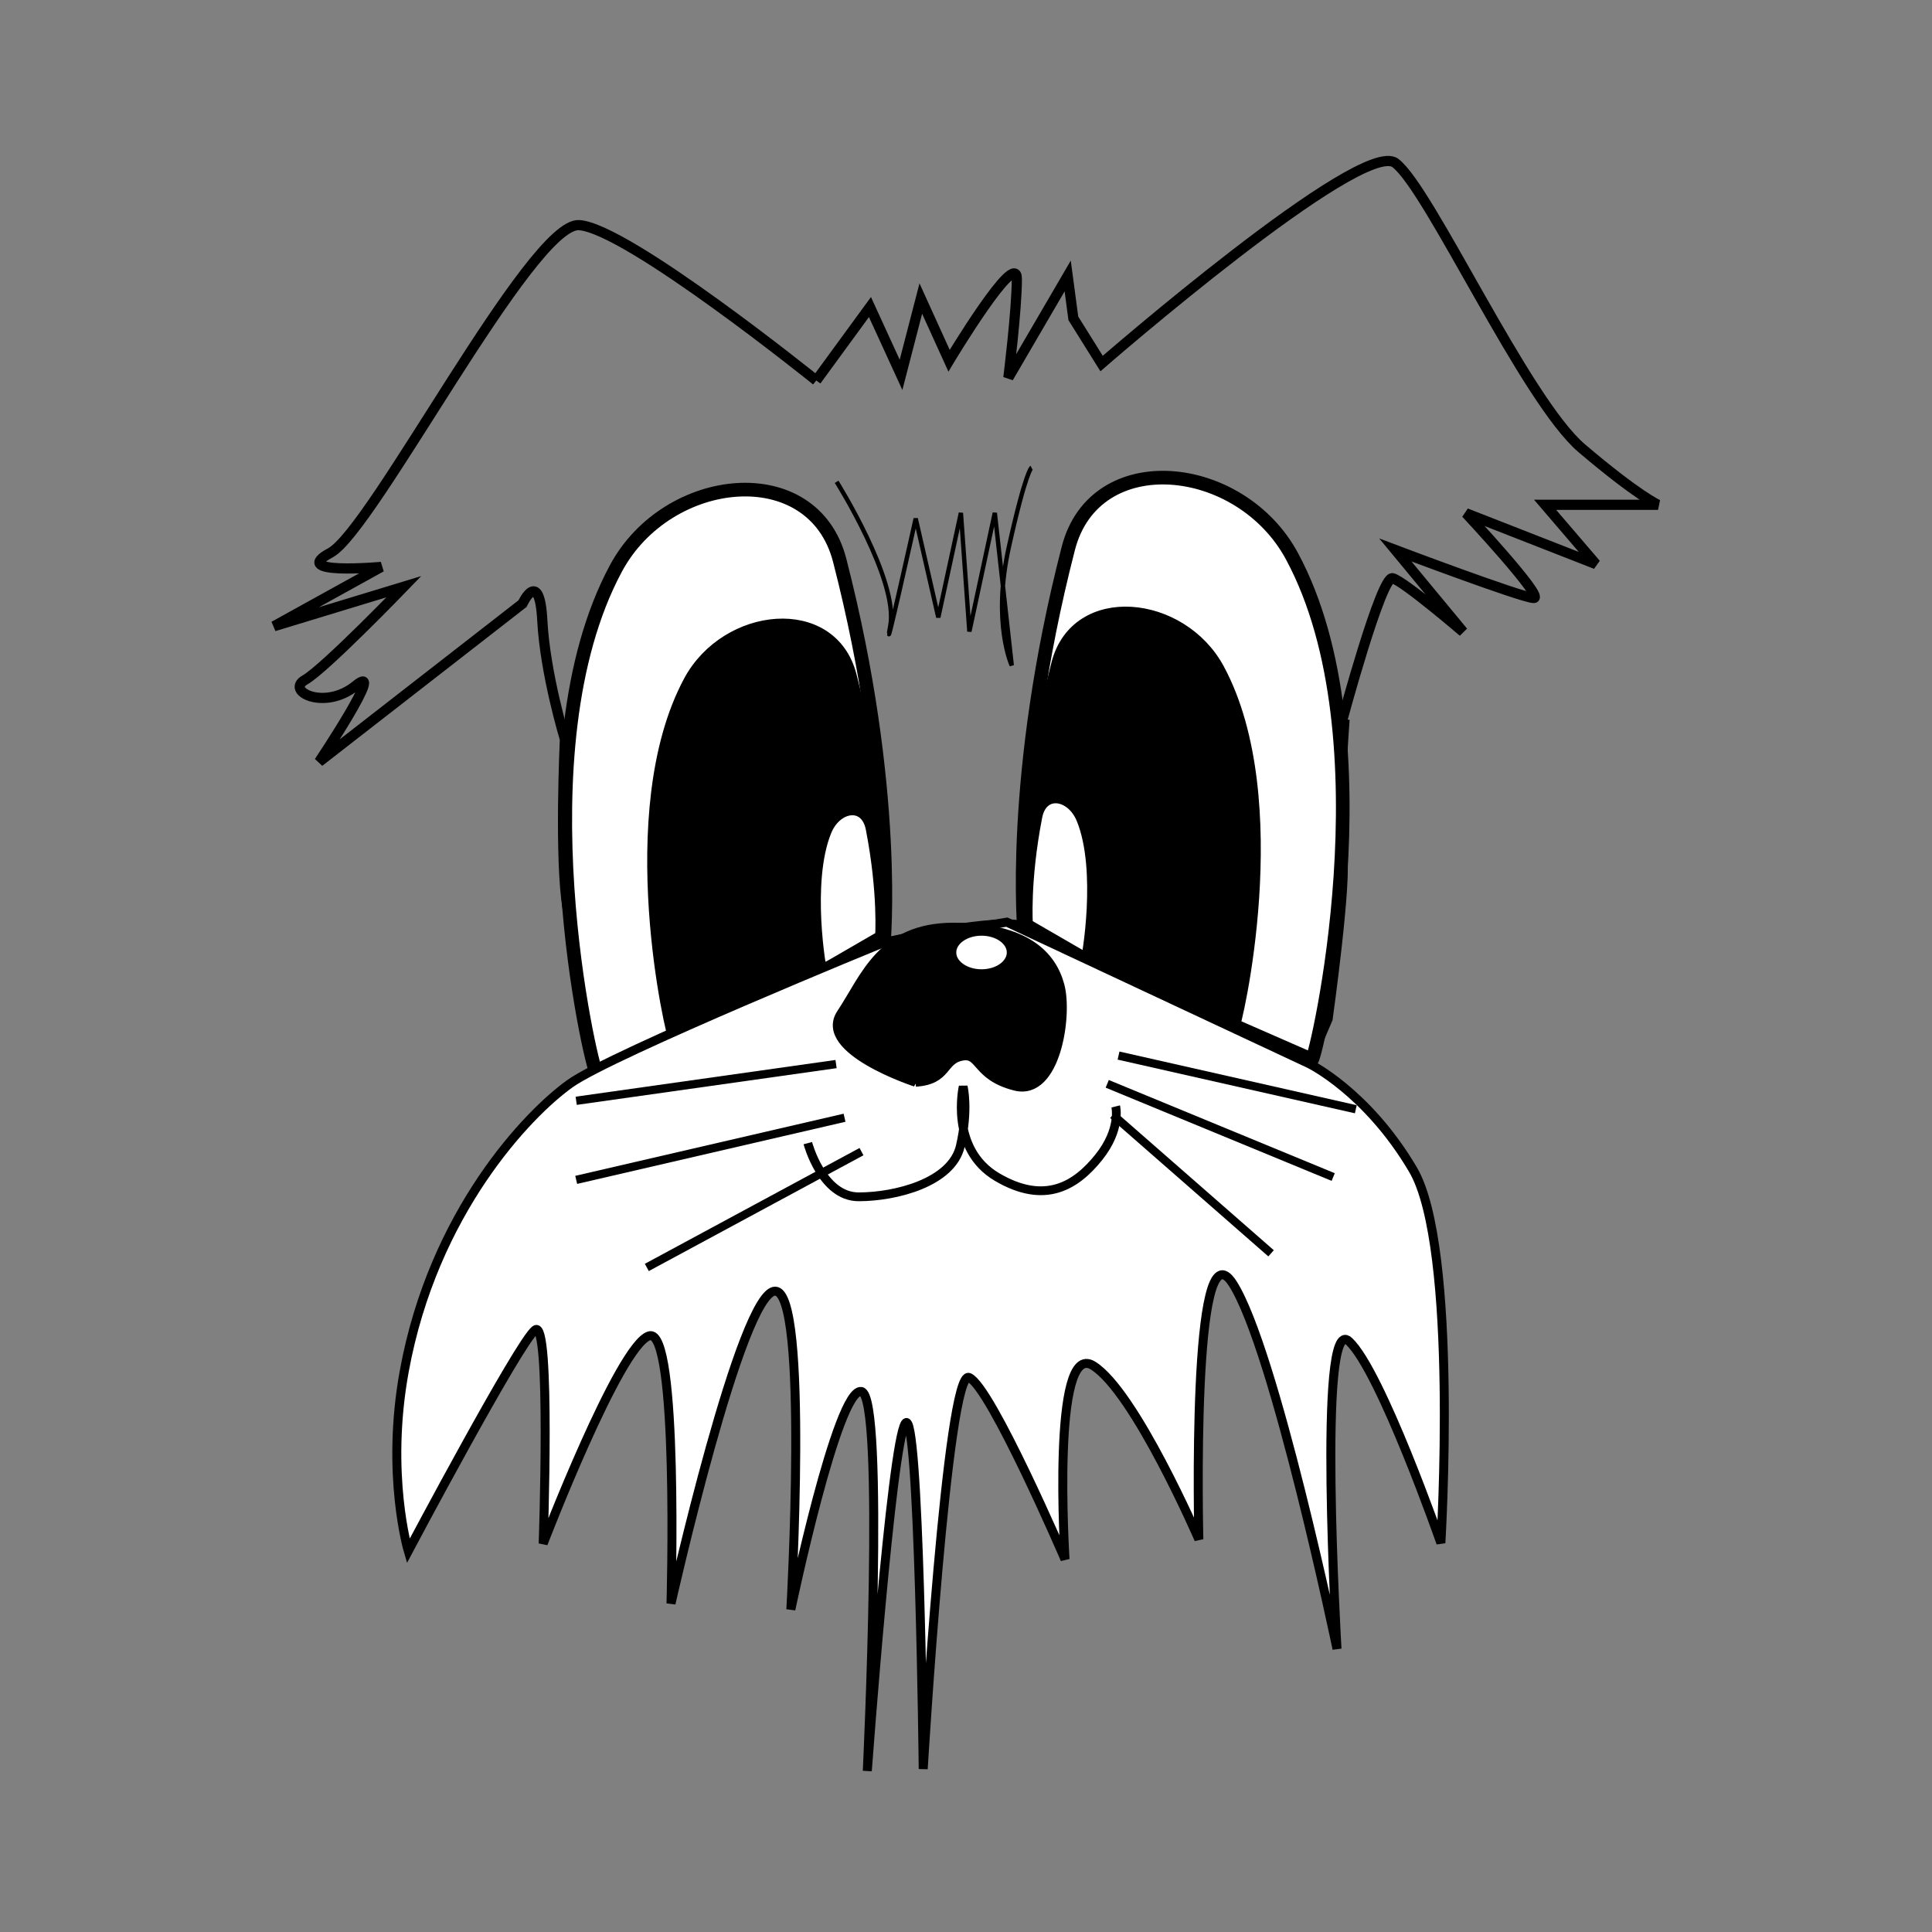 <svg:svg xmlns:dc="http://purl.org/dc/elements/1.1/" xmlns:ns1="http://sodipodi.sourceforge.net/DTD/sodipodi-0.dtd" xmlns:ns2="http://www.inkscape.org/namespaces/inkscape" xmlns:ns4="http://creativecommons.org/ns#" xmlns:rdf="http://www.w3.org/1999/02/22-rdf-syntax-ns#" xmlns:svg="http://www.w3.org/2000/svg" height="1460.448" id="svg4948" version="1.1" viewBox="-203.242 -117.854 1460.448 1460.448" width="1460.448" ns1:docname="New document 5" ns2:version="0.47 r22583">
  <svg:rect x="-203.242" y="-117.854" width="1460.448" height="1460.448" fill="#808080" stroke="none"/>
  <ns1:namedview bordercolor="#666666" borderopacity="1.0" id="base" pagecolor="#ffffff" showgrid="false" ns2:current-layer="layer1" ns2:cx="564.1888" ns2:cy="517.89674" ns2:document-units="px" ns2:pageopacity="0.0" ns2:pageshadow="2" ns2:window-height="963" ns2:window-maximized="1" ns2:window-width="1280" ns2:window-x="-9" ns2:window-y="-9" ns2:zoom="0.46833061" />
  <svg:g id="layer1" transform="translate(159.72 112.43)" ns2:groupmode="layer" ns2:label="Layer 1">
    <svg:g id="g5516">
      <svg:path d="m254.09 57.339 40.57-55.517 23.49 51.246 14.95-57.652 21.35 46.976s51.246-85.41 51.246-61.922-6.406 74.734-6.406 74.734l44.84-76.869 4.271 32.029 21.352 34.164s196.44-170.82 222.07-151.6c25.623 19.217 98.221 179.36 140.93 215.66 42.705 36.299 57.652 42.705 57.652 42.705h-85.41l38.434 44.84-98.221-38.434s59.787 64.057 51.246 64.057-104.63-36.299-104.63-36.299l51.246 61.922s-44.84-38.434-53.381-40.57c-8.541-2.135-38.434 108.9-38.434 108.9m-397.17-258.37s-143.06-115.3-179.36-117.44c-36.299-2.135-155.87 230.61-187.9 247.69-32.029 17.082 38.434 10.676 38.434 10.676l-81.139 44.84 98.221-29.893s-59.787 61.922-74.734 70.463 14.947 23.488 38.434 4.271c23.488-19.217-27.758 57.652-27.758 57.652l153.75-119.59s12.811-27.758 14.947 12.811c2.135 40.57 17.082 89.68 17.082 89.68s-4.271 91.815 2.135 128.11c6.406 36.299 19.217 119.57 19.217 119.57s204.98-89.68 222.07-93.951c17.082-4.271 81.139-17.082 100.36-12.811 19.217 4.271 85.41 44.84 85.41 44.84l134.52 55.516 12.811-29.893s14.947-106.76 10.676-123.84c-4.271-17.082 2.135-102.49 2.135-102.49" id="path5512" style="stroke:#000000;stroke-width:7.7;fill:none" />
      <svg:g id="g5474" style="stroke-width:10.3">
        <svg:path d="m87.571 579.78 217.42-95.12s11.507-117.88-33.217-291.4c-20.01-77.64-130.14-66.36-169.1 6.04-74.436 138.33-18.119 378.97-15.099 380.48z" id="path4958" style="stroke:#000000;stroke-width:10.3;fill:#ffffff" ns1:nodetypes="ccssc" />
        <svg:path d="m148.03 556.45 155.15-67.88s8.212-84.124-23.704-207.95c-14.281-55.407-92.874-47.358-120.68 4.31-53.119 98.718-12.93 270.44-10.775 271.52z" id="path5470" style="stroke:#000000;stroke-width:10.3;fill:#000000" ns1:nodetypes="ccssc" />
        <svg:path d="m257.33 504.97 46.361-26.837s2.454-33.259-7.083-82.214c-4.267-21.905-27.751-18.723-36.059 1.704-15.872 39.029-3.864 106.92-3.22 107.35z" id="path5472" style="stroke:#000000;stroke-width:10.3;fill:#ffffff" ns1:nodetypes="ccssc" />
      </svg:g>
      <svg:g id="g5479" style="stroke-width:10.3" transform="matrix(-1 0 0 1 716.39 -9.059)">
        <svg:path d="m87.571 579.78 217.42-95.12s11.507-117.88-33.217-291.4c-20.01-77.64-130.14-66.36-169.1 6.04-74.436 138.33-18.119 378.97-15.099 380.48z" id="path5481" style="stroke:#000000;stroke-width:10.3;fill:#ffffff" ns1:nodetypes="ccssc" />
        <svg:path d="m148.03 556.45 155.15-67.88s8.212-84.124-23.704-207.95c-14.281-55.407-92.874-47.358-120.68 4.31-53.119 98.718-12.93 270.44-10.775 271.52z" id="path5483" style="stroke:#000000;stroke-width:10.3;fill:#000000" ns1:nodetypes="ccssc" />
        <svg:path d="m257.33 504.97 46.361-26.837s2.454-33.259-7.083-82.214c-4.267-21.905-27.751-18.723-36.059 1.704-15.872 39.029-3.864 106.92-3.22 107.35z" id="path5485" style="stroke:#000000;stroke-width:10.3;fill:#ffffff" ns1:nodetypes="ccssc" />
      </svg:g>
      <svg:path d="m306.5 481.64s-206.85 84.551-238.56 107.2c-31.707 22.648-103.31 96.908-125.32 217.42-14.226 77.902 3.02 135.89 3.02 135.89s83.881-158.08 95.96-167.14c12.079-9.059 6.039 161.55 6.039 161.55s57.374-149.47 80.022-157.02c22.648-7.549 16.608 202.32 16.608 202.32s53.059-236.14 78.727-236.14c25.667 0 11.864 240.66 11.864 240.66s35.137-167.81 53.255-164.79c18.118 3.02 4.529 286.87 4.529 286.87s18.118-246.1 28.687-262.71c10.569-16.608 13.589 261.2 13.589 261.2s18.118-303.48 34.726-295.93c16.608 7.549 72.473 137.4 72.473 137.4s-10.569-166.08 21.138-146.45c31.707 19.628 80.022 131.36 80.022 131.36s-6.039-243.09 25.667-193.26c31.707 49.825 78.771 276.06 78.771 276.06s-15.098-255.16 9.059-232.52c24.158 22.648 69.453 152.49 69.453 152.49s13.589-223.46-21.138-282.34c-34.726-58.884-78.512-80.022-78.512-80.022l-228.45-106.94-91.63 14.84z" id="path5489" style="stroke:#000000;stroke-width:6.8;fill:#ffffff" ns1:nodetypes="csscscscscscscscscscscsccc" />
      <svg:path d="m329.15 587.33s-73.982-24.158-55.864-51.335 30.197-64.923 84.551-64.923 73.982 21.138 80.022 43.786c6.039 22.648-3.02 83.041-33.217 75.492-30.197-7.549-25.667-25.667-40.766-22.648-15.098 3.02-10.569 18.118-34.726 19.628z" id="path5487" style="stroke:#000000;stroke-width:7.7;fill:#000000" />
      <svg:path d="m247.69 633.85s10.676 40.57 38.434 40.57 70.463-10.676 76.869-38.434c6.406-27.758 2.135-44.84 2.135-44.84s-10.676 46.975 25.623 68.328c36.299 21.352 59.787 6.406 76.869-14.947 17.082-21.352 12.811-38.434 12.811-38.434" id="path5491" style="stroke:#000000;stroke-width:6.641;fill:none" />
      <svg:path d="m269.04 574.07-196.44 27.76" id="path5493" style="opacity:0.99;stroke:#000000;stroke-width:6.253;fill:none" />
      <svg:path d="m275.45 614.64-202.85 46.97" id="path5495" style="opacity:0.99;stroke:#000000;stroke-width:6.253;fill:none" />
      <svg:path d="m288.26 640.26-162.28 87.55" id="path5497" style="opacity:0.99;stroke:#000000;stroke-width:6.253;fill:none" />
      <svg:g id="g5507">
        <svg:path d="m482.57 567.66 179.36 40.57" id="path5499" style="stroke:#000000;stroke-width:6.253;fill:none" />
        <svg:path d="m474.02 589.01 170.82 70.463" id="path5501" style="stroke:#000000;stroke-width:6.253;fill:none" />
        <svg:path d="m478.29 612.5 119.58 104.63" id="path5503" style="stroke:#000000;stroke-width:6.253;fill:none" />
      </svg:g>
      <svg:path d="m424.91 506.81c0 8.845-10.038 16.014-22.42 16.014s-22.42-7.17-22.42-16.014c0-8.845 10.038-16.014 22.42-16.014s22.42 7.17 22.42 16.014z" id="path5505" style="stroke:#000000;stroke-linecap:round;stroke-width:6.641;fill:#ffffff" transform="translate(-23.488 -17.082)" ns1:cx="402.49344" ns1:cy="506.8074" ns1:rx="22.420059" ns1:ry="16.014328" ns1:type="arc" />
      <svg:path d="m429.18 246.36s46.975 74.734 40.57 108.9c-6.406 34.164 19.217-81.139 19.217-81.139l17.082 74.734 17.082-79.004 6.406 89.68 19.217-89.68 12.811 115.3s-14.947-32.029-2.135-89.68c12.811-57.652 17.082-59.787 17.082-59.787" id="path5514" style="stroke:#000000;stroke-width:3.3;fill:none" transform="translate(-159.72 -112.43)" />
    </svg:g>
  </svg:g>
</svg:svg>